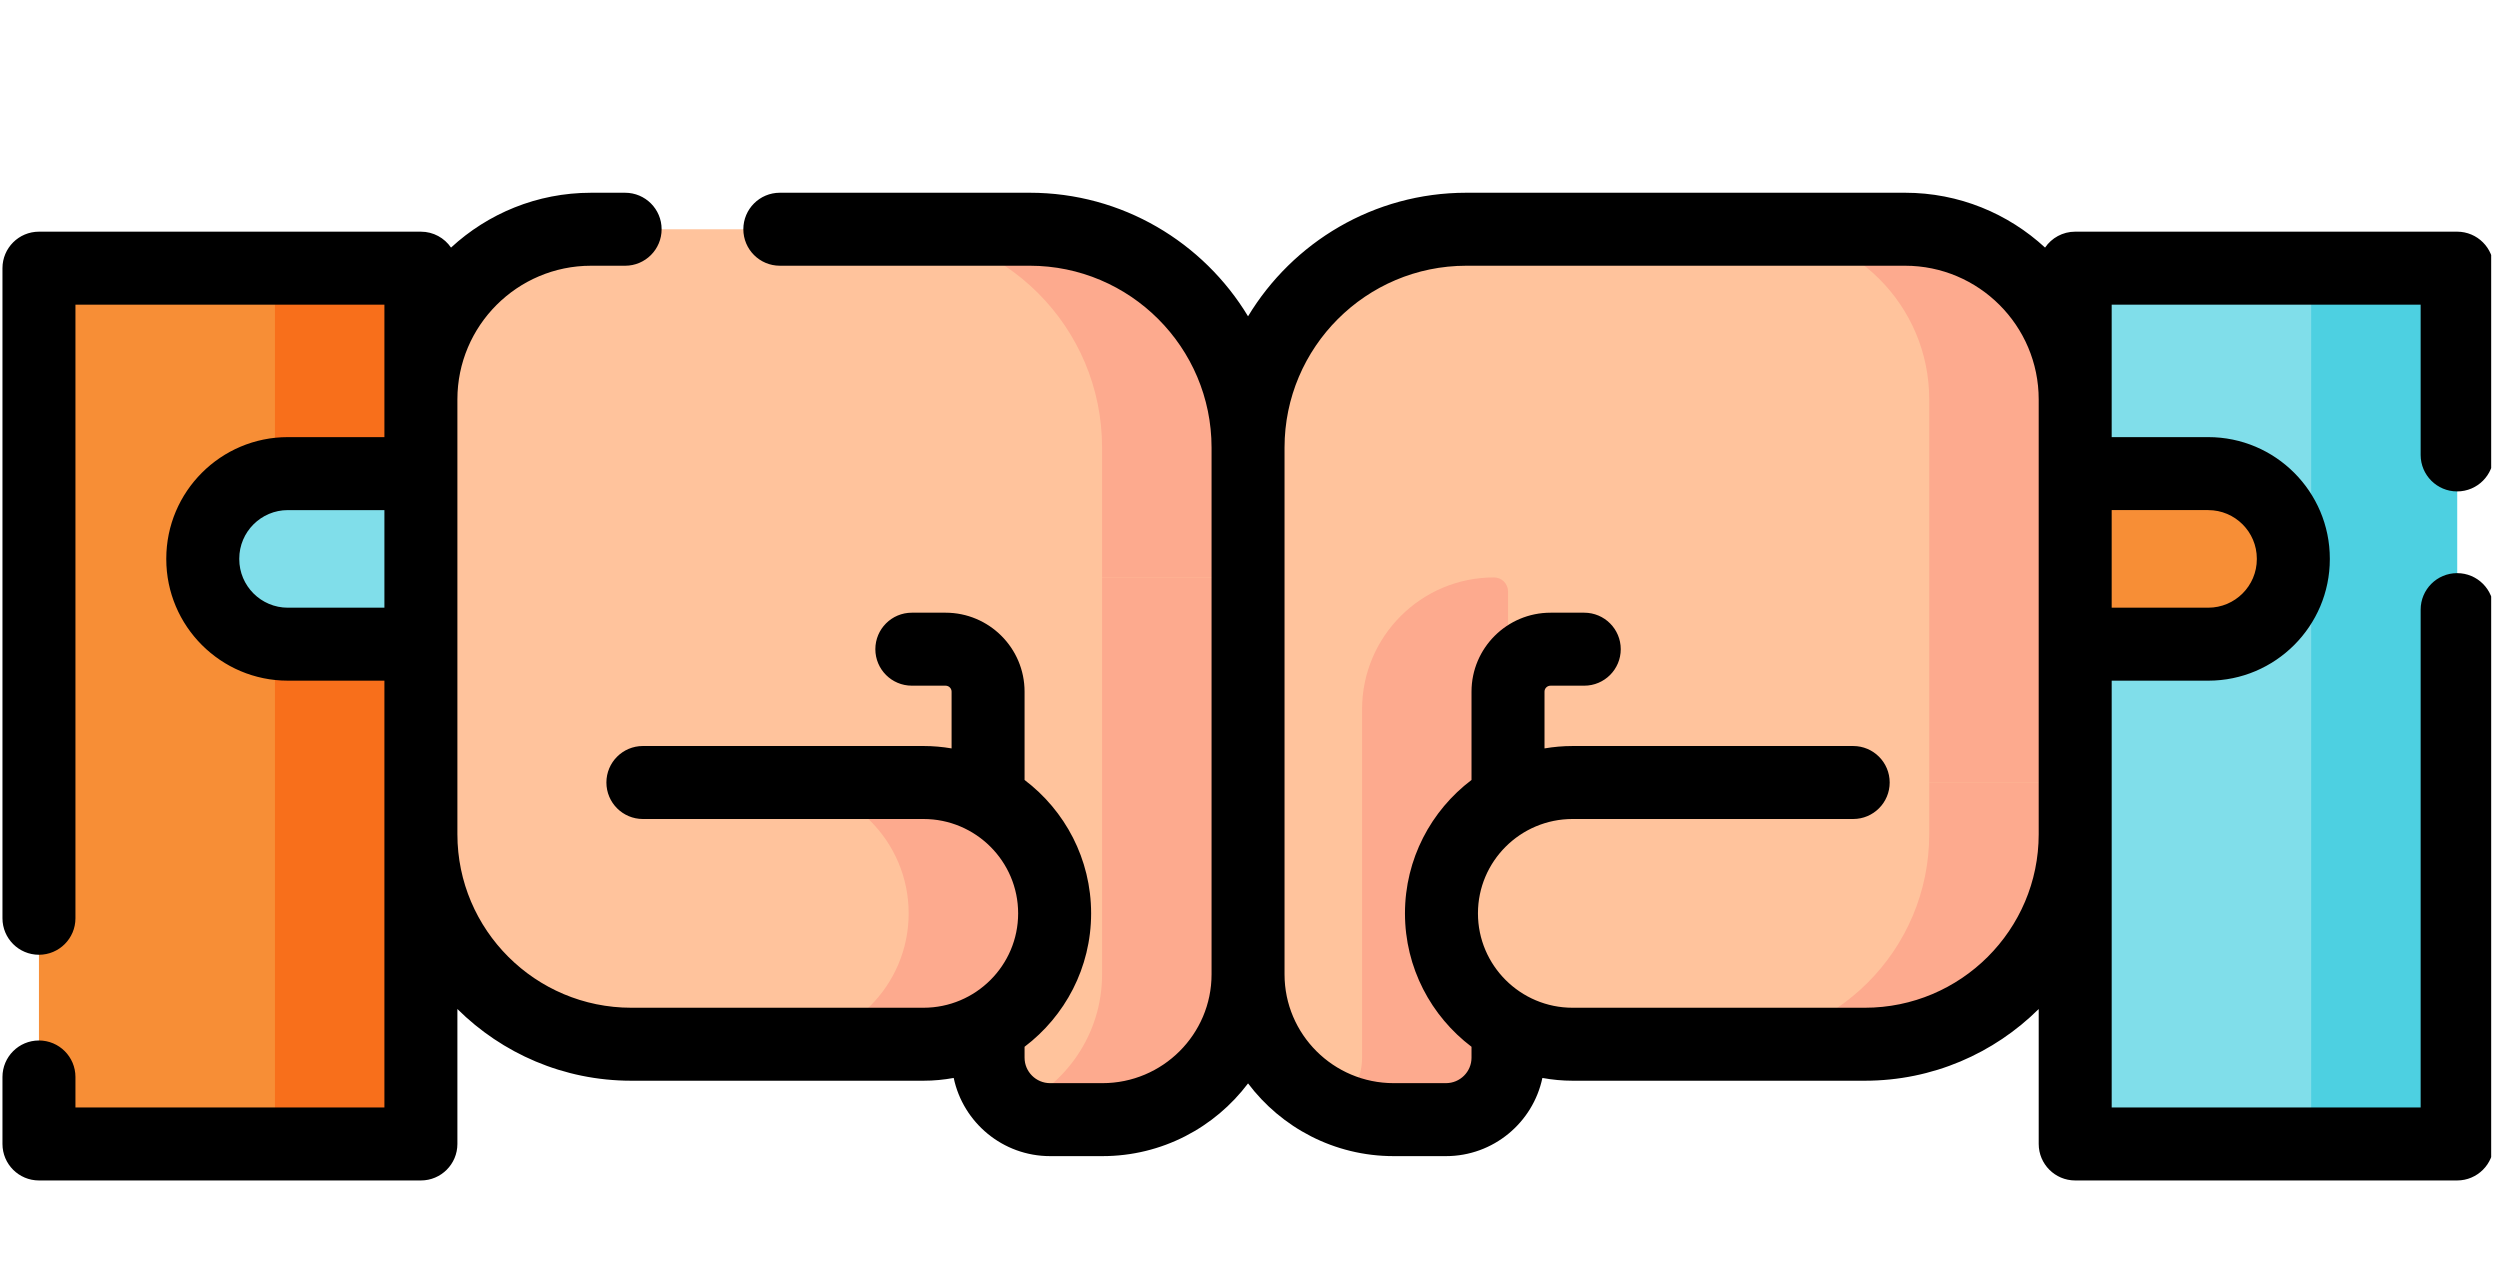 <?xml version="1.0" encoding="UTF-8" standalone="no"?><!DOCTYPE svg PUBLIC "-//W3C//DTD SVG 1.1//EN" "http://www.w3.org/Graphics/SVG/1.1/DTD/svg11.dtd"><svg width="100%" height="100%" viewBox="0 0 254 130" version="1.1" xmlns="http://www.w3.org/2000/svg" xmlns:xlink="http://www.w3.org/1999/xlink" xml:space="preserve" xmlns:serif="http://www.serif.com/" style="fill-rule:evenodd;clip-rule:evenodd;stroke-linejoin:round;stroke-miterlimit:2;"><rect id="Artboard3" x="0" y="0" width="253.103" height="129.186" style="fill:none;"/><clipPath id="_clip1"><rect x="0" y="0" width="253.103" height="129.186"/></clipPath><g clip-path="url(#_clip1)"><clipPath id="_clip2"><rect id="fist" x="0.25" y="-56.793" width="253.103" height="253.103"/></clipPath><g clip-path="url(#_clip2)"><g><path d="M126.801,88.347l-77.481,0c-3.621,0 -6.557,-2.935 -6.557,-6.556l0,-41.214c0,-9.547 7.739,-17.286 17.285,-17.286l44.572,-0c12.25,-0 22.181,9.931 22.181,22.181l0,42.875Z" style="fill:#ffc39c;fill-rule:nonzero;"/><path d="M104.62,23.291l-14.83,-0c12.25,-0 22.181,9.931 22.181,22.181l0,42.875l14.83,0l0,-42.875c0,-12.25 -9.931,-22.181 -22.181,-22.181Z" style="fill:#fdaa8e;fill-rule:nonzero;"/><path d="M126.801,58.666l0,40.329c0,8.152 -6.621,14.761 -14.788,14.761l-5.321,-0c-3.482,-0 -6.306,-2.818 -6.306,-6.294l0,-48.796l26.415,0Z" style="fill:#ffc39c;fill-rule:nonzero;"/><path d="M111.971,58.666l0,40.329c0,6.087 -3.692,11.311 -8.961,13.569c1.036,0.747 2.306,1.191 3.682,1.191l5.321,0c8.167,0 14.788,-6.608 14.788,-14.76l0,-40.329l-14.83,0Z" style="fill:#fdaa8e;fill-rule:nonzero;"/><path d="M42.763,79.503l51.066,0c7.357,0 13.321,5.953 13.321,13.296c0,7.343 -5.964,13.296 -13.321,13.296l-29.691,-0c-11.805,-0 -21.375,-9.552 -21.375,-21.334l0,-5.258Z" style="fill:#ffc39c;fill-rule:nonzero;"/><path d="M93.829,79.503l-14.831,0c7.358,0 13.322,5.953 13.322,13.296c-0,7.343 -5.964,13.296 -13.322,13.296l14.831,-0c7.357,-0 13.321,-5.953 13.321,-13.296c0,-7.344 -5.964,-13.296 -13.321,-13.296Z" style="fill:#fdaa8e;fill-rule:nonzero;"/><path d="M126.801,88.347l77.482,0c3.621,0 6.556,-2.935 6.556,-6.556l0,-41.214c0,-9.547 -7.739,-17.286 -17.285,-17.286l-44.572,-0c-12.25,-0 -22.181,9.931 -22.181,22.181l0,42.875Z" style="fill:#ffc39c;fill-rule:nonzero;"/><path d="M193.554,23.291l-14.83,-0c9.546,-0 17.285,7.739 17.285,17.285l0,41.214c0,3.621 -2.935,6.557 -6.556,6.557l14.83,-0c3.621,-0 6.556,-2.936 6.556,-6.557l0,-41.214c0,-9.546 -7.739,-17.285 -17.285,-17.285Z" style="fill:#fdaa8e;fill-rule:nonzero;"/><path d="M126.801,58.666l0,40.329c0,8.152 6.622,14.761 14.789,14.761l5.32,-0c3.483,-0 6.306,-2.818 6.306,-6.294l0,-48.796l-26.415,0Z" style="fill:#ffc39c;fill-rule:nonzero;"/><path d="M151.792,58.666c-7.404,0 -13.406,6.002 -13.406,13.406l0,35.39c0,2.102 -1.036,3.959 -2.623,5.102c1.788,0.766 3.758,1.191 5.827,1.191l5.32,0c3.483,0 6.306,-2.818 6.306,-6.293l0,-47.371c0,-0.787 -0.637,-1.425 -1.424,-1.425Z" style="fill:#fdaa8e;fill-rule:nonzero;"/><path d="M210.839,79.503l-51.065,0c-7.357,0 -13.322,5.953 -13.322,13.296c0,7.343 5.965,13.296 13.322,13.296l29.691,-0c11.805,-0 21.374,-9.552 21.374,-21.334l0,-5.258Z" style="fill:#ffc39c;fill-rule:nonzero;"/><path d="M196.009,79.503l0,5.258c0,11.782 -9.569,21.334 -21.374,21.334l14.83,-0c11.805,-0 21.374,-9.552 21.374,-21.334l0,-5.258l-14.83,0Z" style="fill:#fdaa8e;fill-rule:nonzero;"/><rect x="3.957" y="27.246" width="38.806" height="88.982" style="fill:#f78e36;fill-rule:nonzero;"/><rect x="27.933" y="27.246" width="14.83" height="88.982" style="fill:#f86f1b;fill-rule:nonzero;"/><rect x="210.839" y="27.246" width="38.806" height="88.982" style="fill:#80deea;fill-rule:nonzero;"/><rect x="234.815" y="27.246" width="14.83" height="88.982" style="fill:#4dd0e1;fill-rule:nonzero;"/><path d="M233.001,56.808l0,-0.047c0,-4.773 -3.869,-8.641 -8.641,-8.641l-13.521,-0l0,17.33l13.521,-0c4.773,-0.001 8.641,-3.87 8.641,-8.642Z" style="fill:#f78e36;fill-rule:nonzero;"/><path d="M20.601,56.808l0,-0.047c0,-4.773 3.87,-8.641 8.642,-8.641l13.52,-0l0,17.33l-13.52,-0c-4.773,-0.001 -8.642,-3.87 -8.642,-8.642Z" style="fill:#80deea;fill-rule:nonzero;"/><path d="M249.645,49.929c2.048,-0 3.708,-1.66 3.708,-3.708l-0,-18.975c-0,-2.048 -1.66,-3.708 -3.708,-3.708l-38.806,0c-1.271,0 -2.393,0.641 -3.061,1.617c-3.743,-3.456 -8.74,-5.572 -14.224,-5.572l-44.572,0c-9.4,0 -17.645,5.038 -22.181,12.554c-4.535,-7.516 -12.78,-12.554 -22.181,-12.554l-25.39,0c-2.047,0 -3.707,1.66 -3.707,3.708c-0,2.047 1.66,3.707 3.707,3.707l25.39,0c10.186,0 18.474,8.288 18.474,18.474l-0,53.522c-0,6.095 -4.972,11.054 -11.083,11.054l-5.32,-0c-1.431,-0 -2.595,-1.16 -2.595,-2.586l0,-1.109c4.105,-3.108 6.762,-8.026 6.762,-13.554c-0,-5.528 -2.657,-10.447 -6.762,-13.554l0,-8.977c0,-4.421 -3.601,-8.018 -8.028,-8.018l-3.426,-0c-2.047,-0 -3.707,1.66 -3.707,3.708c-0,2.047 1.66,3.707 3.707,3.707l3.426,0c0.338,0 0.613,0.271 0.613,0.603l0,5.771c-0.928,-0.158 -1.88,-0.244 -2.852,-0.244l-28.511,0c-2.048,0 -3.708,1.66 -3.708,3.708c0,2.048 1.66,3.708 3.708,3.708l28.511,-0c5.301,-0 9.614,4.301 9.614,9.588c-0,5.287 -4.313,9.588 -9.614,9.588l-29.691,0c-9.742,0 -17.667,-7.907 -17.667,-17.626l-0,-44.184c-0,-7.487 6.091,-13.578 13.577,-13.578l3.465,-0c2.047,-0 3.707,-1.66 3.707,-3.708c0,-2.047 -1.66,-3.707 -3.707,-3.707l-3.465,-0c-5.483,-0 -10.481,2.116 -14.224,5.571c-0.668,-0.976 -1.789,-1.616 -3.061,-1.616l-38.806,-0c-2.047,-0 -3.707,1.66 -3.707,3.707l-0,66.052c-0,2.047 1.66,3.707 3.707,3.707c2.048,0 3.708,-1.66 3.708,-3.707l-0,-62.345l31.391,0l-0,13.459l-9.813,-0c-6.81,-0 -12.349,5.54 -12.349,12.349l-0,0.046c-0,6.81 5.54,12.349 12.349,12.349l9.813,0l-0,43.364l-31.391,-0l-0,-3.099c-0,-2.048 -1.66,-3.708 -3.708,-3.708c-2.047,0 -3.707,1.66 -3.707,3.708l-0,6.806c-0,2.048 1.66,3.708 3.707,3.708l38.806,-0c2.048,-0 3.708,-1.66 3.708,-3.708l-0,-13.71c4.537,4.5 10.781,7.285 17.667,7.285l29.691,0c1.047,0 2.071,-0.1 3.068,-0.282c0.952,4.531 4.981,7.943 9.795,7.943l5.319,0c6.04,0 11.412,-2.906 14.791,-7.39c3.378,4.484 8.75,7.39 14.79,7.39l5.32,0c4.814,0 8.842,-3.412 9.795,-7.943c0.996,0.182 2.02,0.282 3.068,0.282l29.691,0c6.885,0 13.13,-2.785 17.667,-7.285l-0,13.71c-0,2.048 1.66,3.708 3.707,3.708l38.806,-0c2.048,-0 3.708,-1.66 3.708,-3.708l-0,-54.288c-0,-2.048 -1.66,-3.708 -3.708,-3.708c-2.047,-0 -3.707,1.66 -3.707,3.708l-0,50.581l-31.391,-0l-0,-43.363l9.813,-0c6.809,-0 12.349,-5.54 12.349,-12.349l-0,-0.047c-0,-6.809 -5.54,-12.349 -12.349,-12.349l-9.814,0l-0,-13.459l31.391,0l-0,15.268c-0,2.048 1.66,3.708 3.707,3.708Zm-220.402,11.813c-2.721,-0 -4.934,-2.214 -4.934,-4.934l-0,-0.047c-0,-2.721 2.214,-4.934 4.934,-4.934l9.813,0l-0,9.915l-9.813,0l-0,-0Zm160.222,40.645l-29.691,-0c-5.301,-0 -9.614,-4.302 -9.614,-9.589c-0,-5.287 4.313,-9.588 9.614,-9.588l28.511,0c2.047,0 3.707,-1.66 3.707,-3.707c0,-2.048 -1.66,-3.708 -3.707,-3.708l-28.511,-0c-0.972,-0 -1.924,0.086 -2.852,0.243l-0,-5.77c-0,-0.332 0.274,-0.603 0.613,-0.603l3.425,0c2.048,0 3.708,-1.66 3.708,-3.707c-0,-2.048 -1.66,-3.708 -3.708,-3.708l-3.425,-0c-4.427,-0 -8.029,3.597 -8.029,8.018l0,8.976c-4.104,3.108 -6.761,8.027 -6.761,13.554c-0,5.528 2.657,10.447 6.761,13.554l0,1.11c0,1.426 -1.164,2.585 -2.595,2.585l-5.319,0c-6.111,0 -11.083,-4.958 -11.083,-11.053l-0,-53.522c-0,-10.186 8.287,-18.474 18.473,-18.474l44.572,0c7.487,0 13.578,6.091 13.578,13.578l-0,44.185c-0,9.719 -7.925,17.626 -17.667,17.626Zm34.895,-50.56c2.721,-0 4.934,2.213 4.934,4.934l-0,0.046c-0,2.721 -2.214,4.934 -4.934,4.934l-9.813,0l-0,-9.915l9.813,0l-0,0.001Z" style="fill-rule:nonzero;"/></g></g></g></svg>